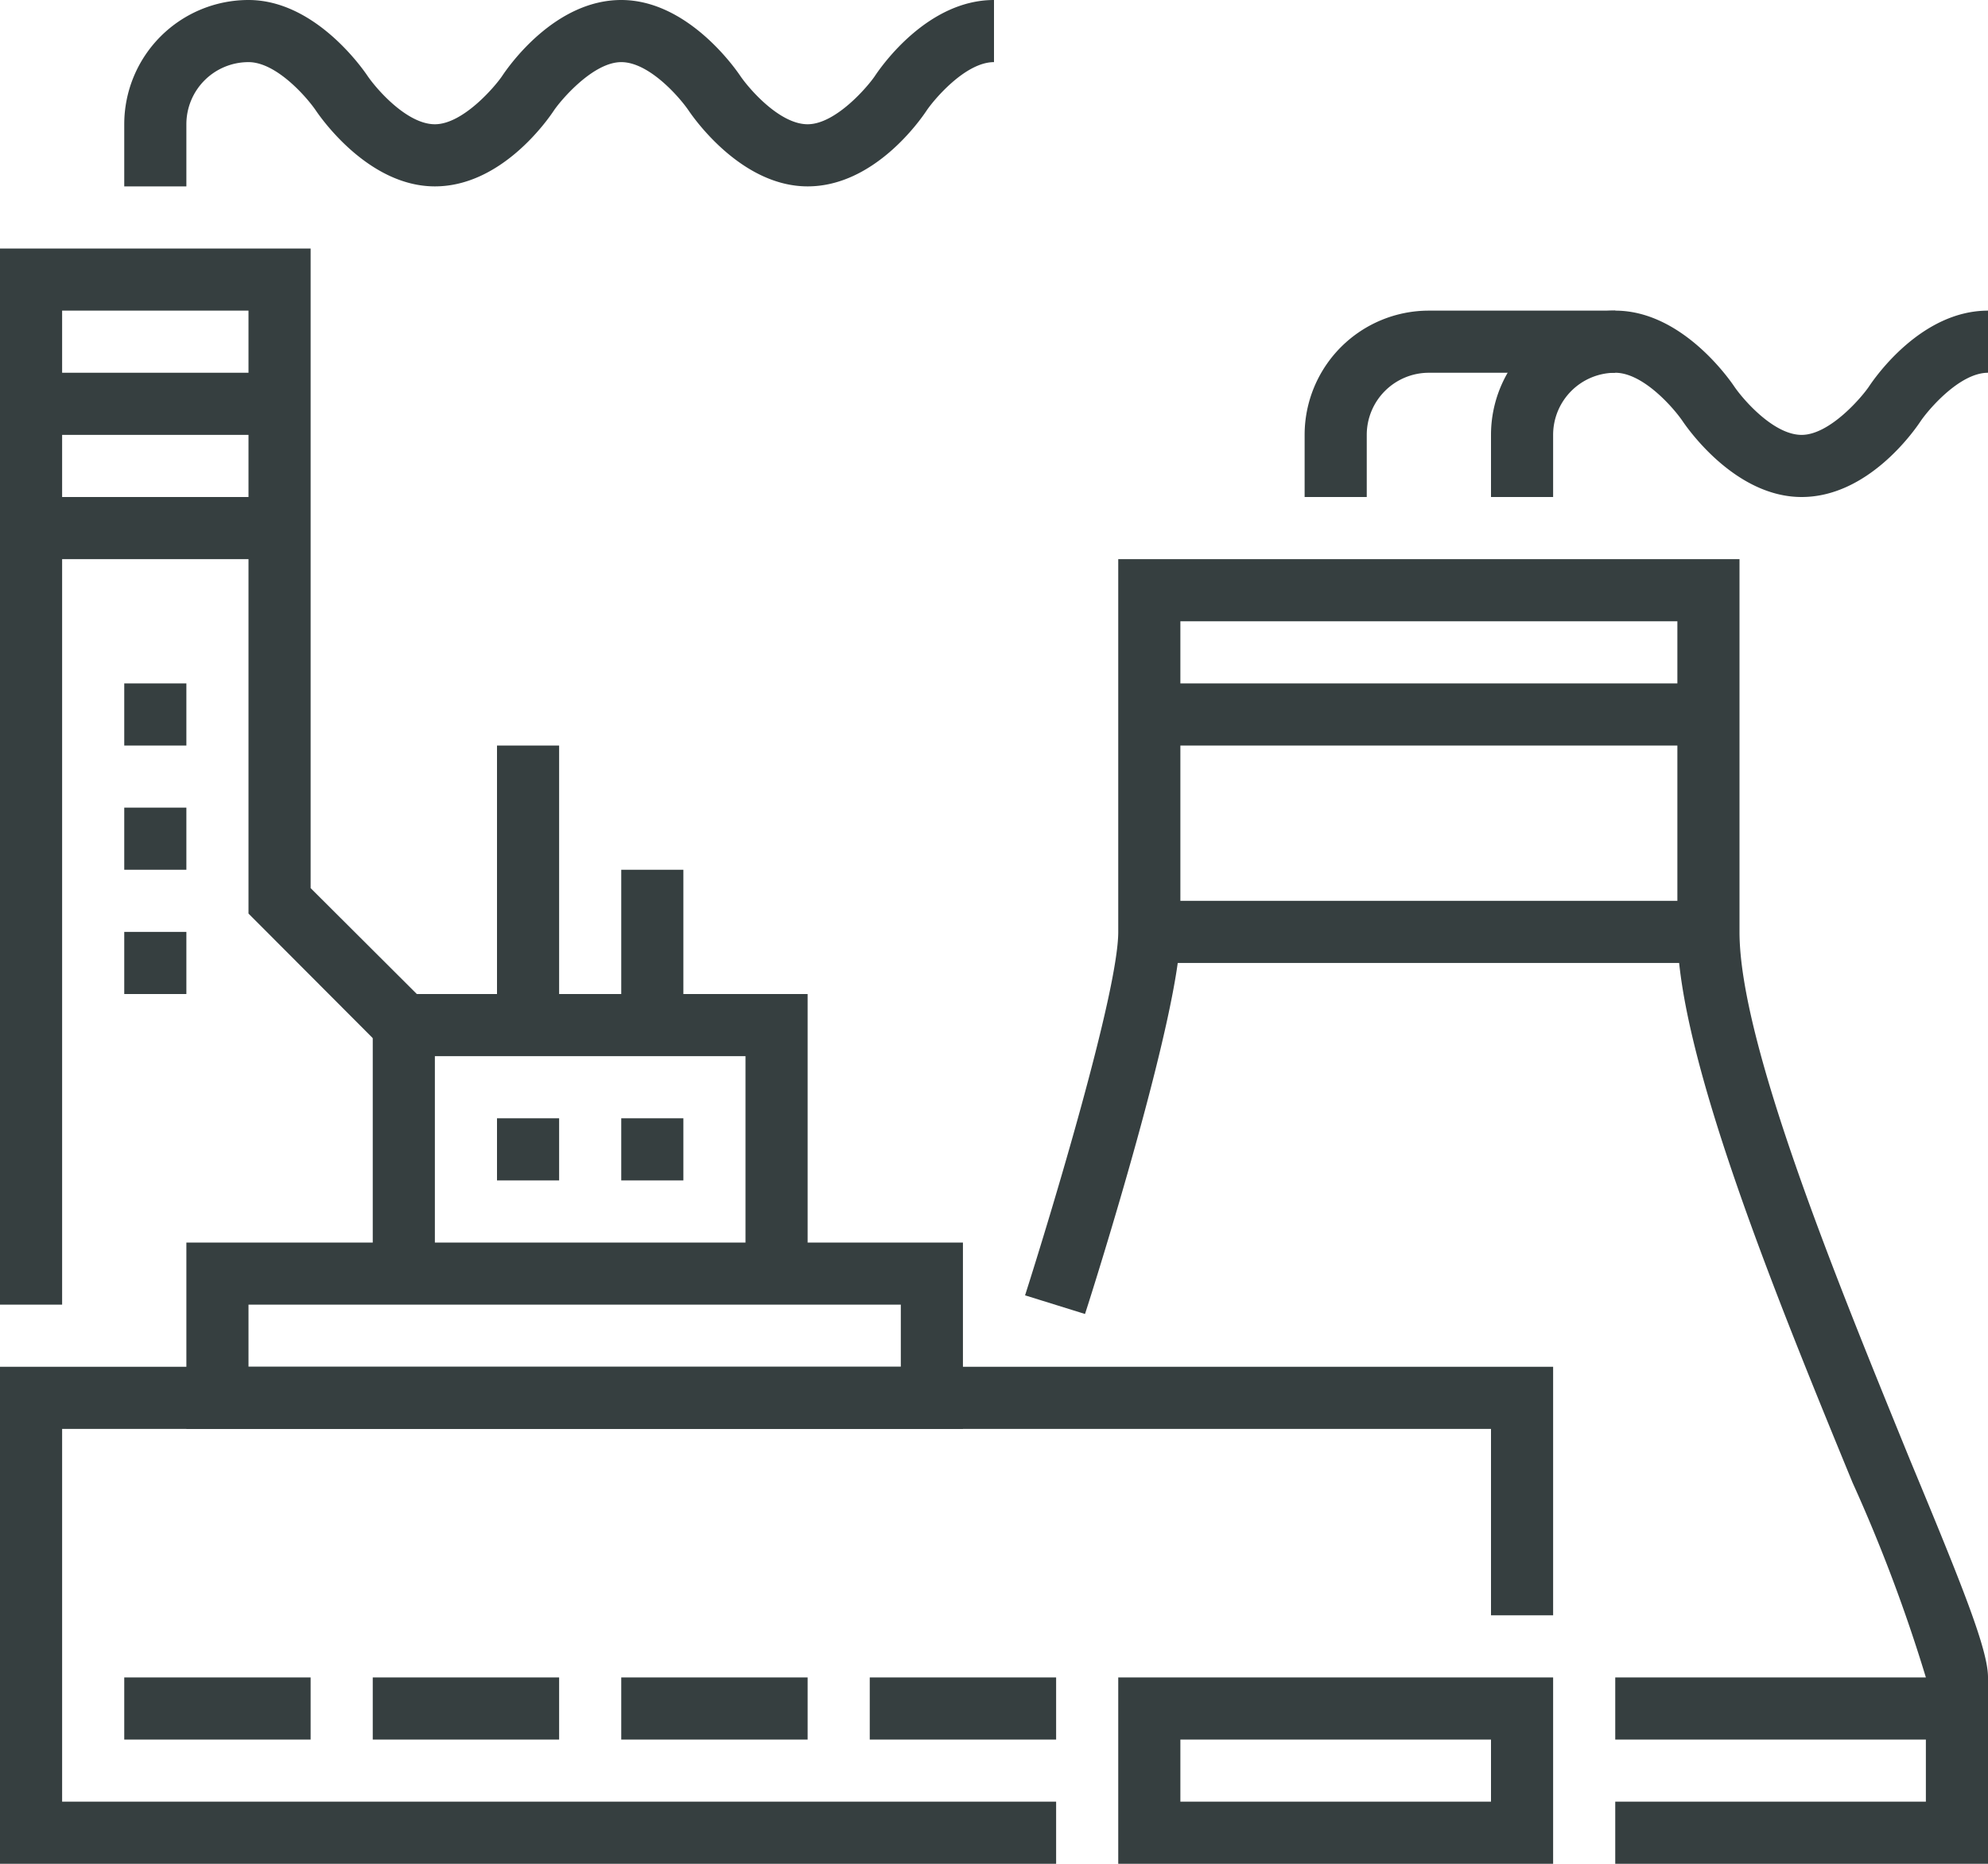 <svg xmlns="http://www.w3.org/2000/svg" viewBox="0 0 64 60"><defs><style>.cls-1{fill:#363f40}</style></defs><title>factory</title><g id="Layer_2" data-name="Layer 2"><g id="icons"><path class="cls-1" d="M64 60H52v-2h10v-4a51.28 51.28 0 0 0-2.36-6.27C57.26 41.94 54 34 54 30V20H38v10c0 2.59-2.75 11.32-3.07 12.3L33 41.7c.83-2.6 3-9.77 3-11.7V18h20v12c0 3.61 3.18 11.33 5.49 17 1.7 4.09 2.51 6.11 2.51 7z"/><path class="cls-1" d="M37 29h18v2H37zM26 41h-2v-7H14v7h-2v-9h14v9zm8 19H0V44h50v8h-2v-6H2v12h32v2z"/><path class="cls-1" d="M16 24h2v9h-2zm4 4h2v5h-2zM2 42H0V8h10v20.59l3.71 3.7-1.42 1.42L8 29.41V10H2v32zm29 4H6v-6h25zM8 44h21v-2H8zm8-8h2v2h-2zm4 0h2v2h-2z"/><path class="cls-1" d="M4 22h2v2H4zm0 4h2v2H4zm0 4h2v2H4zM1 12h8v2H1zm0 4h8v2H1zm36 6h18v2H37zm15 32h11v2H52zM4 54h6v2H4zm8 0h6v2h-6zm8 0h6v2h-6zm8 0h6v2h-6zM26 6c-2.13 0-3.66-2.19-3.83-2.44C21.9 3.16 20.91 2 20 2s-1.95 1.23-2.17 1.56S16.13 6 14 6s-3.66-2.19-3.83-2.44C9.9 3.16 8.91 2 8 2V0c2.13 0 3.66 2.19 3.83 2.44C12.1 2.84 13.09 4 14 4s1.95-1.23 2.17-1.56S17.87 0 20 0s3.66 2.19 3.83 2.44C24.1 2.84 25.09 4 26 4s1.95-1.23 2.17-1.56S29.87 0 32 0v2c-.93 0-1.95 1.23-2.17 1.56S28.13 6 26 6zM6 4H4a4 4 0 0 1 4-4v2a2 2 0 0 0-2 2zM4 4h2v2H4zm54 12c-2.13 0-3.66-2.19-3.83-2.44C53.9 13.16 52.91 12 52 12v-2c2.13 0 3.66 2.19 3.83 2.44.27.4 1.26 1.56 2.17 1.56s1.95-1.23 2.17-1.56S61.87 10 64 10v2c-.93 0-1.95 1.23-2.17 1.56S60.13 16 58 16zm-8-2h-2a4 4 0 0 1 4-4v2a2 2 0 0 0-2 2zm-2 0h2v2h-2z"/><path class="cls-1" d="M46 10h6v2h-6zm-2 4h-2a4 4 0 0 1 4-4v2a2 2 0 0 0-2 2zm-2 0h2v2h-2zm8 46H36v-6h14zm-12-2h10v-2H38z"/></g></g></svg>